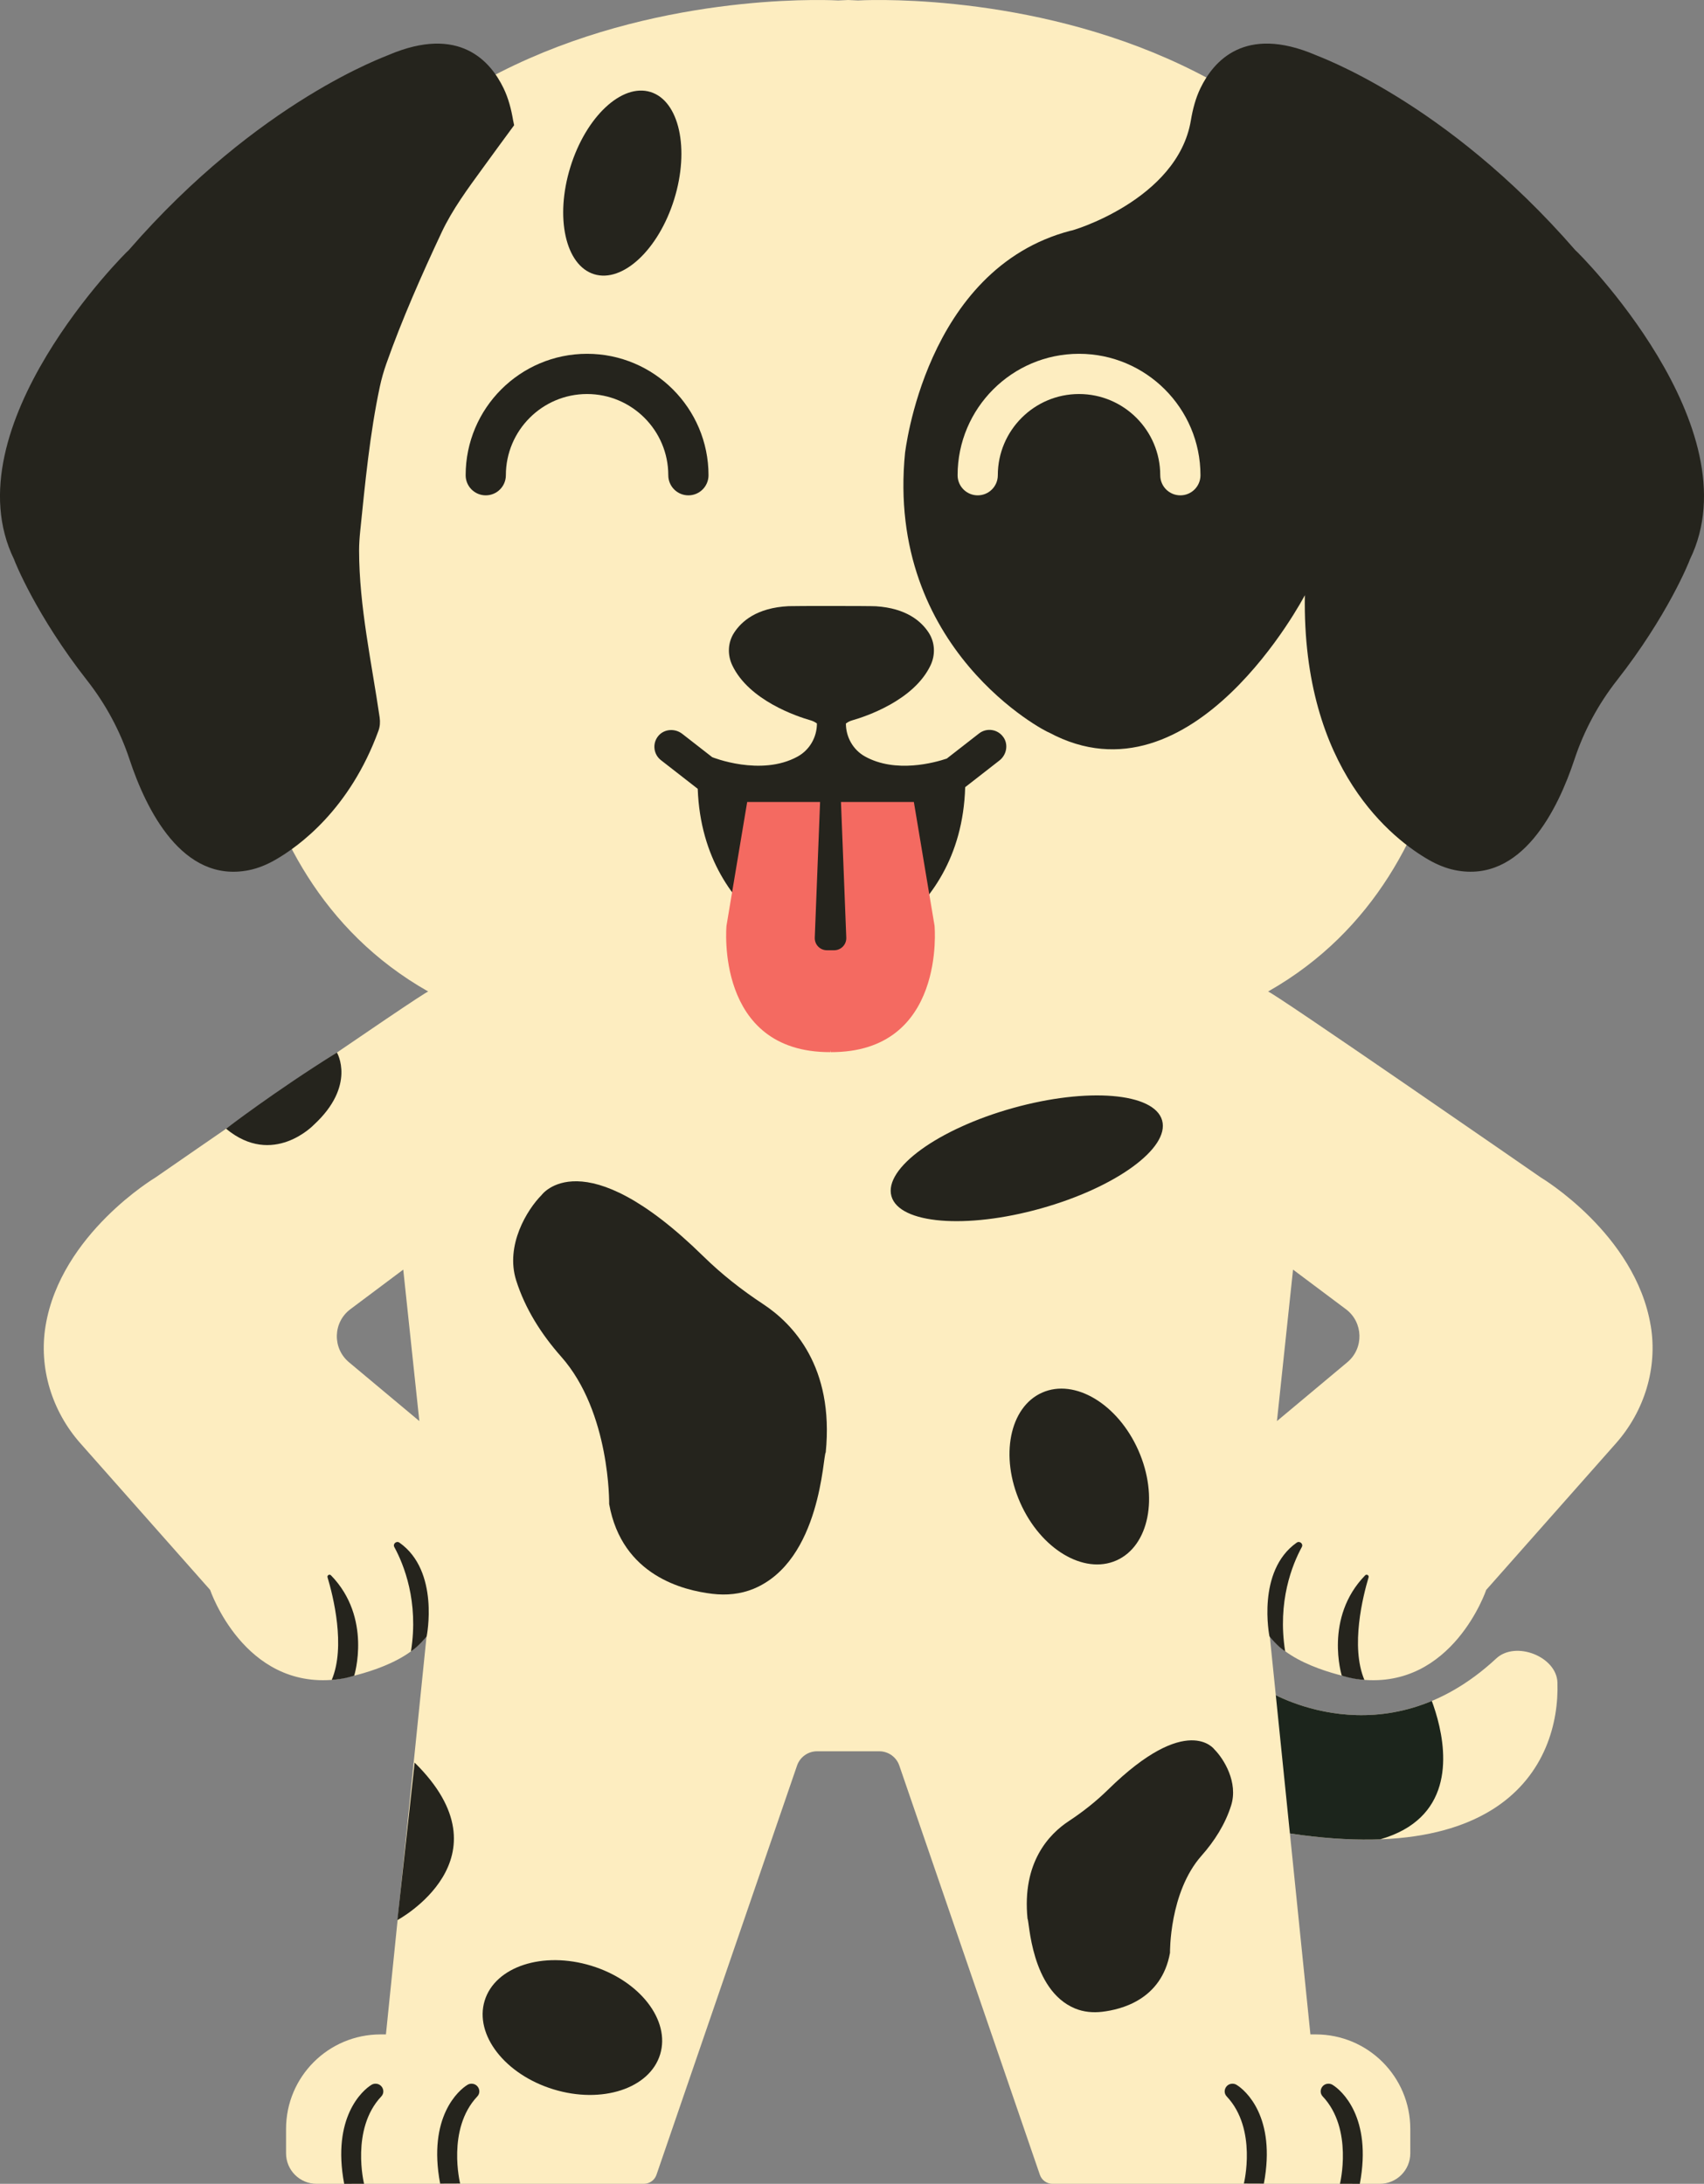 <?xml version="1.0" encoding="UTF-8"?>
<svg id="Layer_2" data-name="Layer 2" xmlns="http://www.w3.org/2000/svg" width="188.57" height="241.65" xmlns:xlink="http://www.w3.org/1999/xlink" viewBox="0 0 188.57 241.65">
  <rect x="0" y="0" width="188.57" height="241.65" fill="#808080" stroke="none"/>
  <defs>
    <clipPath id="clippath">
      <path d="M140.285,187.101s12.839,7.998,25.294-3.582c2.143-1.993,6.678-.214,6.772,2.659.29,8.859-5.924,23.051-38.025,14.994,0,0,1.106-2.615,1.107-2.617.044-.103,4.852-11.454,4.852-11.454Z" style="fill: none;"/>
    </clipPath>
  </defs>
  <g id="Layer_2-2" data-name="Layer 2">
    <g>
      <g>
        <g>
          <path d="M140.285,187.101s12.839,7.998,25.294-3.582c2.143-1.993,6.678-.214,6.772,2.659.29,8.859-5.924,23.051-38.025,14.994,0,0,1.106-2.615,1.107-2.617.044-.103,4.852-11.454,4.852-11.454Z" style="fill: #fdedc0;"/>
          <g style="clip-path: url(#clippath);">
            <path d="M157.736,186.525s12.194,24.171-24.044,16.146c.613-12.754,3.917-18.688,4.26-18.734s19.784,2.587,19.784,2.587Z" style="fill: #1c251c;"/>
          </g>
        </g>
        <path d="M182.672,146.693c-1.689-10.157-12.147-16.389-12.147-16.389,0,0-30.082-20.826-30.204-20.582,23.871-13.519,20.948-44.94,21.435-45.671C163.949-4.151,94.955.051,94.955.051L93.859,0l-1.096.051S23.769-4.151,25.962,64.051c.487.731-2.436,32.152,21.435,45.671-.122-.244-30.204,20.582-30.204,20.582,0,0-10.458,6.232-12.147,16.389-.779,4.684.705,9.464,3.852,13.02l14.354,16.217s3.726,11.011,13.897,9.919c.056-.006.111-.014.166-.023.848-.143,7.618-1.378,9.899-4.857,0,.061-4.506,44.149-4.506,44.149h-.594c-5.776,0-10.459,4.682-10.459,10.459v2.695c0,1.867,1.513,3.38,3.38,3.38h36.213c.631,0,1.193-.401,1.398-.998l15.556-45.284c.325-.946,1.215-1.581,2.215-1.581h6.887c1,0,1.89.635,2.215,1.581l15.556,45.284c.205.597.767.998,1.398.998h36.213c1.867,0,3.38-1.513,3.38-3.38v-2.695c0-5.776-4.682-10.459-10.459-10.459h-.594s-4.506-44.088-4.506-44.149c2.237,3.411,8.788,4.666,9.842,4.848.092.016.185.029.278.038,10.129,1.046,13.841-9.925,13.841-9.925l14.354-16.217c3.147-3.556,4.631-8.335,3.852-13.02ZM38.618,150.739c-1.853-1.549-1.776-4.421.157-5.869l5.85-4.381,1.781,16.761-7.789-6.511ZM149.1,150.739l-7.789,6.511,1.781-16.761,5.85,4.381c1.933,1.448,2.01,4.32.157,5.869Z" style="fill: #fdedc0;"/>
        <path d="M144.399,65.863s-12.388,23.746-28.313,15.194c-.21,0-18.124-9.122-15.924-31.016,0,.342,2.095-20.297,18.334-24.516-.101.11,11.807-3.359,13.289-12.198.208-1.239.522-2.459,1.062-3.573,1.435-2.963,4.881-7.019,12.731-3.67.079.086,14.3,4.96,28.758,21.608.21.114,19.8,19.613,12.676,34.208-.088.289-2.489,6.26-8.083,13.393-2.03,2.589-3.634,5.535-4.694,8.737-1.824,5.51-5.826,13.734-13.202,12.258-1.02-.204-1.995-.61-2.913-1.135-3.848-2.202-14.04-9.876-13.721-29.291Z" style="fill: #25241d;"/>
        <path d="M42.015,79.4c-.877-6.028-2.271-12.314-2.277-18.47,0-.723.051-1.443.125-2.162.536-5.24,1.065-10.818,2.177-16.008.182-.849.422-1.685.71-2.504,1.702-4.834,3.938-9.894,6.126-14.553,1.185-2.523,2.904-4.839,4.539-7.087,1.152-1.583,2.309-3.174,3.48-4.758-.039-.175-.08-.35-.11-.529-.208-1.239-.522-2.459-1.062-3.573-1.435-2.963-4.881-7.019-12.731-3.67-.079.086-14.3,4.96-28.758,21.608-.21.114-19.8,19.613-12.676,34.208.088.289,2.489,6.26,8.083,13.393,2.03,2.589,3.634,5.535,4.694,8.737,1.824,5.51,5.826,13.734,13.202,12.258,1.02-.204,1.995-.61,2.913-1.135,2.641-1.511,8.263-5.605,11.432-14.293.169-.464.204-.966.133-1.454,0-.002,0-.005-.001-.007Z" style="fill: #25241d;"/>
        <ellipse cx="68.866" cy="20.261" rx="10.554" ry="6.015" transform="translate(29.13 80.045) rotate(-72.784)" style="fill: #25241d;"/>
        <ellipse cx="113.626" cy="128.17" rx="15.553" ry="5.768" transform="translate(-30.324 35.344) rotate(-15.626)" style="fill: #25241d;"/>
        <path d="M34.722,124.475s-4.516,4.733-9.705.424c0,0,5.294-4.074,12.268-8.43,0,0,2.174,3.641-2.563,8.006Z" style="fill: #25241d;"/>
        <ellipse cx="63.343" cy="224.357" rx="7.151" ry="10.154" transform="translate(-169.728 219.225) rotate(-72.972)" style="fill: #25241d;"/>
        <path d="M45.885,195.042l-1.908,17.429s12.696-6.808,1.908-17.429Z" style="fill: #25241d;"/>
        <path d="M129.477,216.081s-.099-6.683,3.487-10.736c1.44-1.627,2.619-3.479,3.274-5.551.809-2.561-.807-5.168-1.852-6.214,0,0-2.992-4.158-11.77,4.46-1.329,1.305-2.794,2.458-4.349,3.482-2.152,1.417-5.185,4.547-4.557,10.802.203.161.339,7.891,5.259,9.926.944.391,1.983.485,2.998.365,2.093-.249,6.576-1.32,7.511-6.533Z" style="fill: #25241d;"/>
        <path d="M67.413,166.441s.145-10.158-5.309-16.317c-2.19-2.473-3.984-5.287-4.981-8.436-1.232-3.892,1.223-7.857,2.81-9.448,0,0,4.544-6.323,17.895,6.77,2.021,1.982,4.249,3.734,6.614,5.29,3.272,2.152,7.885,6.908,6.936,16.416-.309.246-.509,11.996-7.986,15.093-1.435.594-3.014.74-4.556.557-3.181-.377-9.997-2.001-11.423-9.926Z" style="fill: #25241d;"/>
        <ellipse cx="119.437" cy="163.386" rx="7.151" ry="10.154" transform="translate(-55.883 62.276) rotate(-23.86)" style="fill: #25241d;"/>
        <g>
          <g>
            <path d="M41.111,230.696c-.968.583-4.414,3.572-3.023,10.954l2.2-.003s-1.495-6.057,1.906-9.663c.505-.535.102-1.416-.634-1.409-.008,0-.016,0-.023,0-.152.001-.296.042-.426.121Z" style="fill: #25241d;"/>
            <path d="M51.735,230.696c-.968.583-4.419,3.547-3.028,10.929l2.213-.008s-1.502-6.027,1.898-9.633c.505-.535.102-1.416-.634-1.409-.008,0-.016,0-.023,0-.152.001-.296.042-.426.121Z" style="fill: #25241d;"/>
          </g>
          <g>
            <path d="M147.46,230.696c.968.583,4.414,3.572,3.023,10.954l-2.2-.003s1.495-6.057-1.906-9.663c-.505-.535-.102-1.416.634-1.409.008,0,.016,0,.023,0,.152.001.296.042.426.121Z" style="fill: #25241d;"/>
            <path d="M136.836,230.696c.968.583,4.419,3.547,3.028,10.929l-2.213-.008s1.502-6.027-1.898-9.633c-.505-.535-.102-1.416.634-1.409.008,0,.016,0,.023,0,.152.001.296.042.426.121Z" style="fill: #25241d;"/>
          </g>
        </g>
        <path d="M36.247,174.541c.625,2.088,2.022,7.651.465,11.348,1.282-.068,2.504-.468,2.485-.466,0,0,2.007-6.404-2.57-11.104-.164-.168-.448-.003-.381.222Z" style="fill: #25241d;"/>
        <path d="M45.481,182.729v-.015c.873-5.496-.794-9.595-1.843-11.522-.195-.358.234-.723.567-.489,4.477,3.153,3.012,10.367,3.012,10.367,0,0-.877,1.111-1.735,1.659Z" style="fill: #25241d;"/>
        <g>
          <path d="M151.452,174.541c-.625,2.088-2.022,7.651-.465,11.348-1.282-.068-2.52-.478-2.502-.475,0,0-1.99-6.395,2.587-11.094.164-.168.448-.003.381.222Z" style="fill: #25241d;"/>
          <path d="M142.218,182.729v-.015c-.873-5.496.794-9.595,1.843-11.522.195-.358-.234-.723-.567-.489-4.477,3.153-3.012,10.367-3.012,10.367,0,0,.877,1.111,1.735,1.659Z" style="fill: #25241d;"/>
        </g>
      </g>
      <path d="M76.18,54.813c-1.229,0-2.225-.996-2.225-2.225,0-4.956-4.032-8.987-8.987-8.987s-8.987,4.032-8.987,8.987c0,1.229-.996,2.225-2.225,2.225s-2.225-.996-2.225-2.225c0-7.41,6.028-13.438,13.438-13.438s13.438,6.028,13.438,13.438c0,1.229-.996,2.225-2.225,2.225Z" style="fill: #25241d;"/>
      <path d="M130.621,54.813c-1.229,0-2.225-.996-2.225-2.225,0-4.956-4.032-8.987-8.987-8.987s-8.987,4.032-8.987,8.987c0,1.229-.996,2.225-2.225,2.225s-2.225-.996-2.225-2.225c0-7.41,6.028-13.438,13.438-13.438s13.438,6.028,13.438,13.438c0,1.229-.996,2.225-2.225,2.225Z" style="fill: #fdedc0;"/>
      <path d="M111.047,81.589c-.615-.905-1.854-1.09-2.704-.428l-3.569,2.78c-1.343.452-5.657,1.653-9.054-.235-1.315-.731-2.11-2.138-2.11-3.643v-.003l.005-.004c.211-.158.448-.275.702-.348,1.457-.416,6.797-2.178,8.657-6.08.556-1.166.501-2.538-.203-3.621-.806-1.24-2.456-2.703-5.833-2.92-.659-.042-9.068-.041-9.677-.011-3.519.176-5.212,1.682-6.029,2.948-.697,1.08-.748,2.435-.196,3.596,1.855,3.903,7.194,5.668,8.657,6.086.254.073.494.19.705.349l.005.004h0c0,1.518-.812,2.932-2.143,3.662-4.074,2.236-9.445.065-9.445.065l-3.312-2.58c-.809-.631-2.001-.557-2.656.233-.677.818-.541,2.027.291,2.675l4.073,3.173c.565,15.413,14.795,19.19,14.795,19.19,0,0,14.345-3.806,14.803-19.373l3.788-2.951c.787-.613,1.012-1.742.451-2.567Z" style="fill: #25241d;"/>
      <path d="M103.422,102.448l-2.291-13.703h-8.066l.587,15.012c.03.761-.579,1.394-1.341,1.394h-.805c-.762,0-1.371-.633-1.341-1.394l.587-15.012h-8.066l-2.291,13.703s-1.309,14.023,11.49,13.977c.009.008.017-.077.023-.235.006.159.014.244.023.235,12.799.046,11.49-13.977,11.49-13.977Z" style="fill: #f46a61;"/>
    </g>
  </g>
</svg>